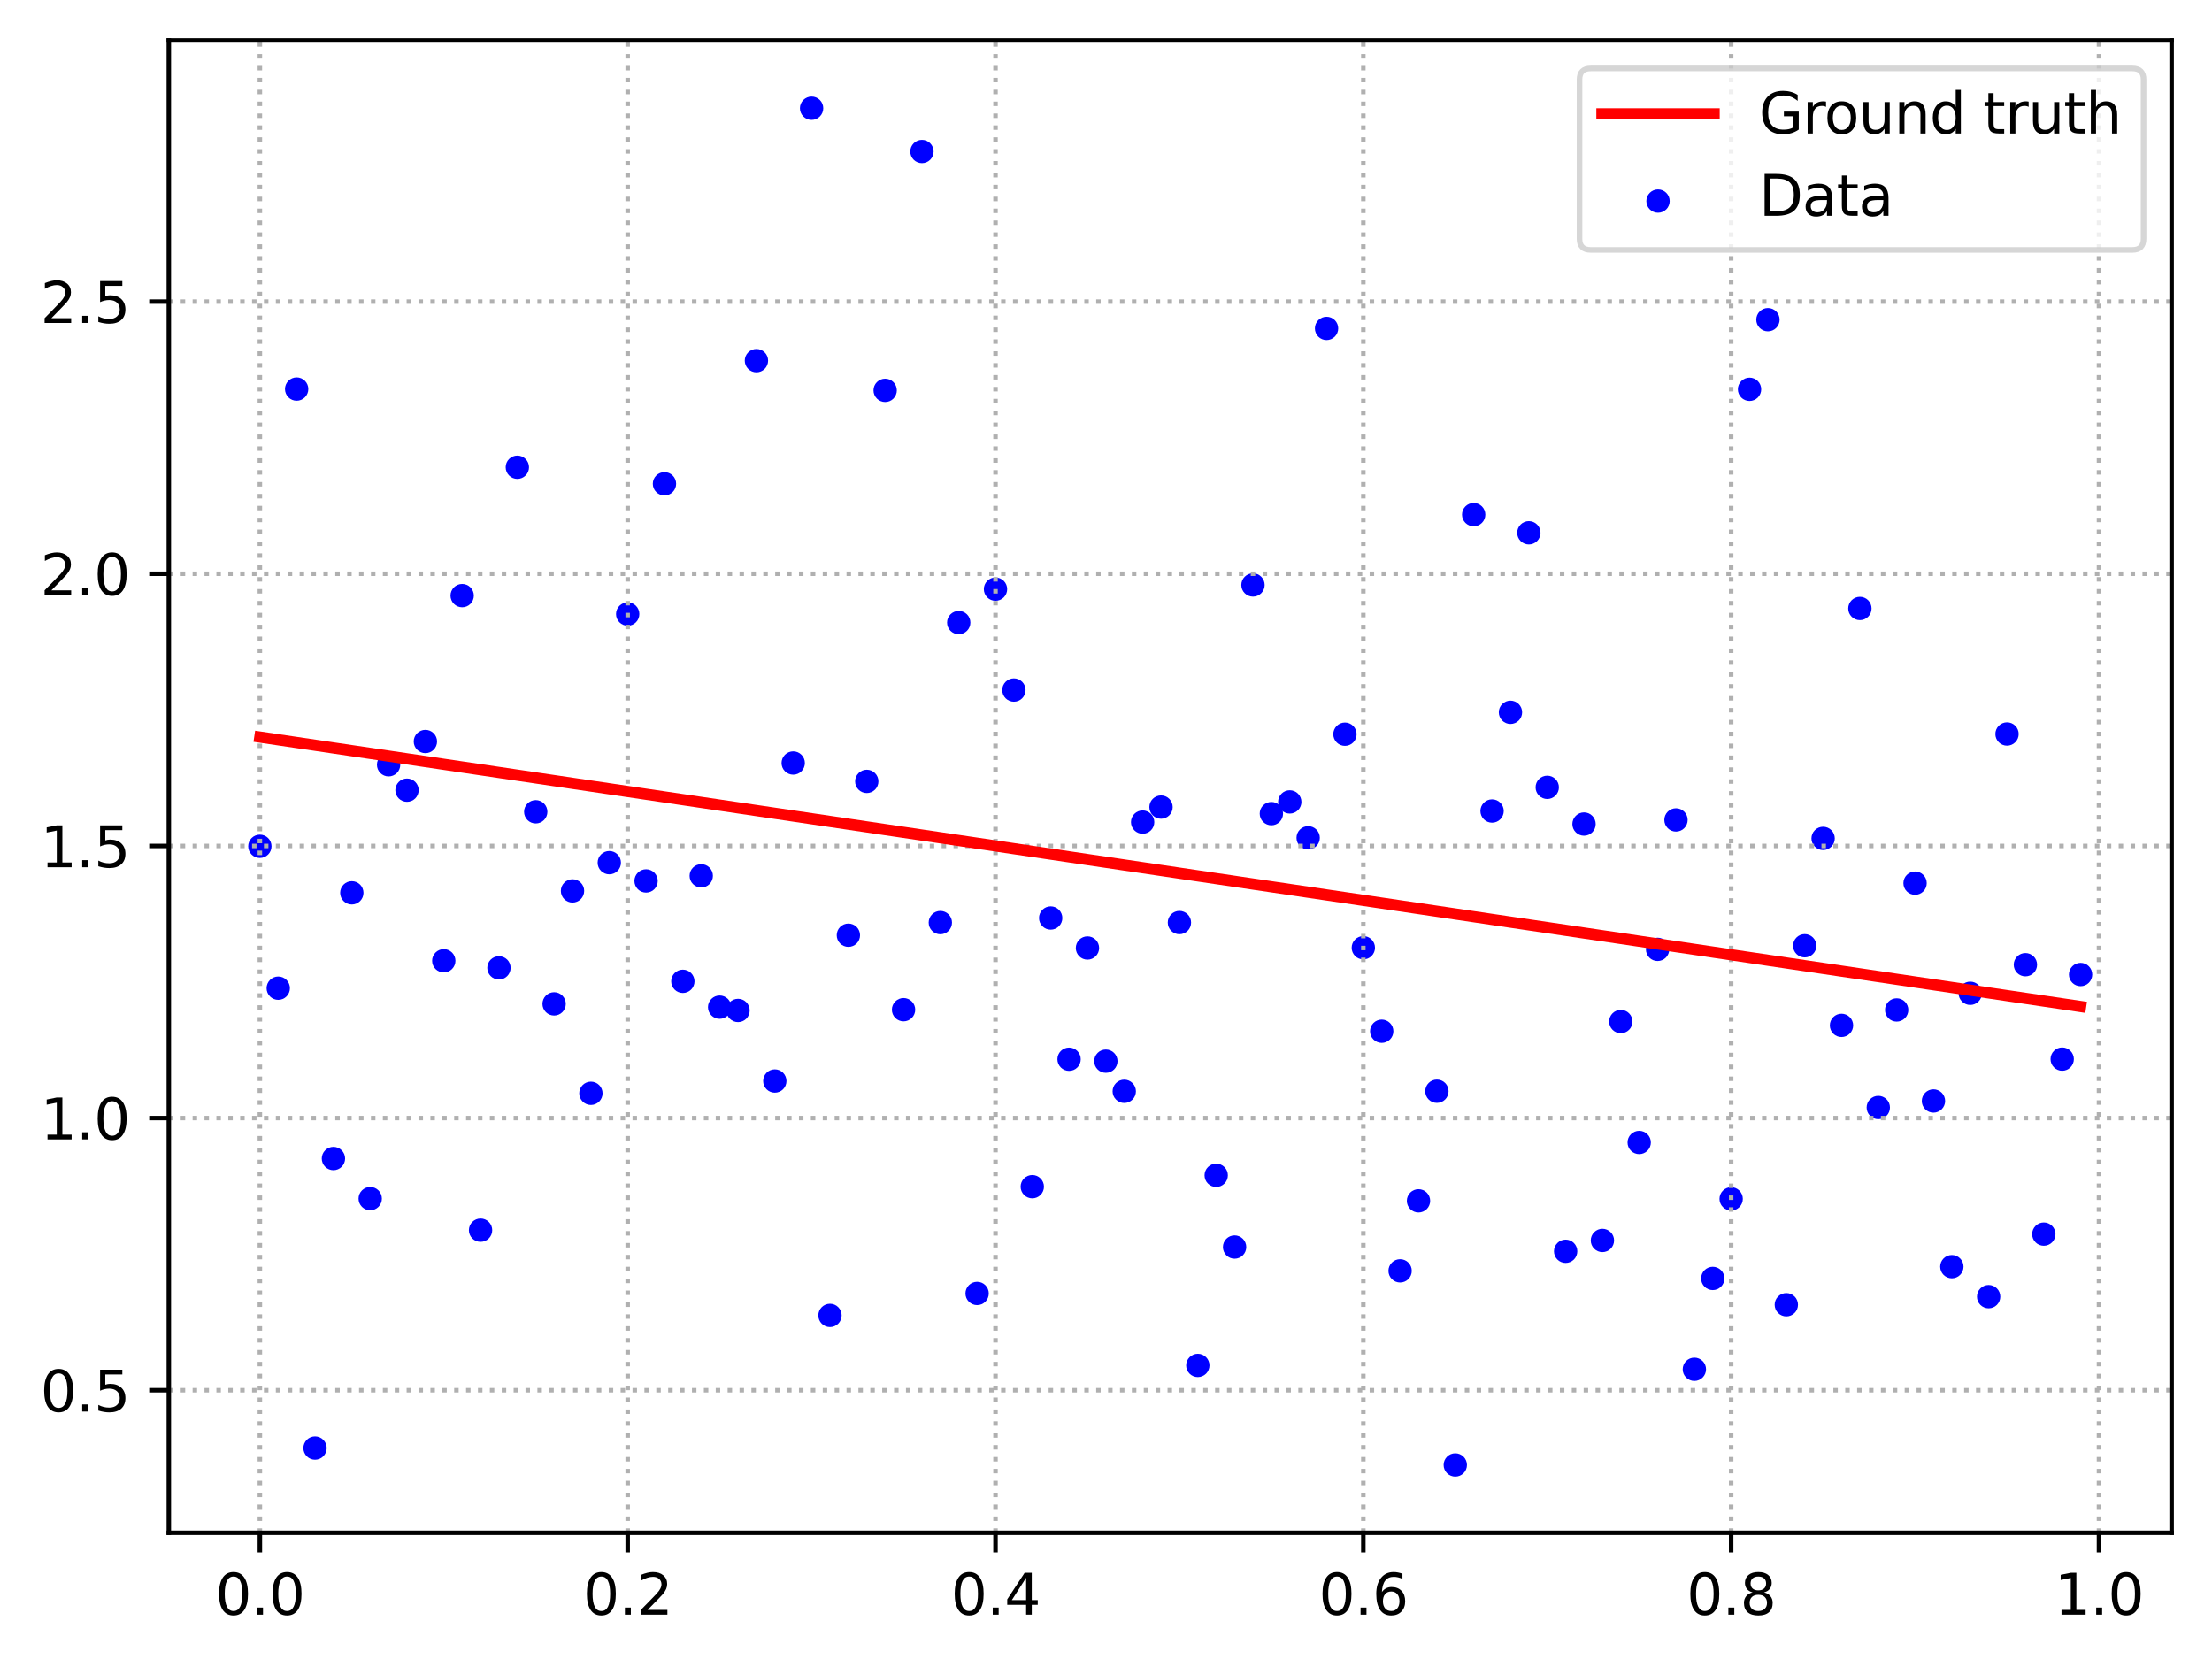 <?xml version="1.0" encoding="utf-8" standalone="no"?>
<!DOCTYPE svg PUBLIC "-//W3C//DTD SVG 1.1//EN"
  "http://www.w3.org/Graphics/SVG/1.1/DTD/svg11.dtd">
<svg xmlns:xlink="http://www.w3.org/1999/xlink" width="394.423pt" height="297.19pt" viewBox="0 0 394.423 297.19" xmlns="http://www.w3.org/2000/svg" version="1.1">
 <defs>
  <style type="text/css">*{stroke-linejoin: round; stroke-linecap: butt}</style>
 </defs>
 <g id="figure_1">
  <g id="patch_1">
   <path d="M 0 297.19 
L 394.423 297.19 
L 394.423 0 
L 0 0 
z
" style="fill: #ffffff"/>
  </g>
  <g id="axes_1">
   <g id="patch_2">
    <path d="M 30.103 273.312 
L 387.223 273.312 
L 387.223 7.2 
L 30.103 7.2 
z
" style="fill: #ffffff"/>
   </g>
   <g id="PathCollection_1">
    <defs>
     <path id="m774c3d6919" d="M 0 1.581 
C 0.419 1.581 0.822 1.415 1.118 1.118 
C 1.415 0.822 1.581 0.419 1.581 0 
C 1.581 -0.419 1.415 -0.822 1.118 -1.118 
C 0.822 -1.415 0.419 -1.581 0 -1.581 
C -0.419 -1.581 -0.822 -1.415 -1.118 -1.118 
C -1.415 -0.822 -1.581 -0.419 -1.581 0 
C -1.581 0.419 -1.415 0.822 -1.118 1.118 
C -0.822 1.415 -0.419 1.581 0 1.581 
z
" style="stroke: #0000ff"/>
    </defs>
    <g clip-path="url(#p662c03f6b7)">
     <use xlink:href="#m774c3d6919" x="46.336" y="150.899" style="fill: #0000ff; stroke: #0000ff"/>
     <use xlink:href="#m774c3d6919" x="49.615" y="176.2" style="fill: #0000ff; stroke: #0000ff"/>
     <use xlink:href="#m774c3d6919" x="52.895" y="69.373" style="fill: #0000ff; stroke: #0000ff"/>
     <use xlink:href="#m774c3d6919" x="56.174" y="258.2" style="fill: #0000ff; stroke: #0000ff"/>
     <use xlink:href="#m774c3d6919" x="59.453" y="206.574" style="fill: #0000ff; stroke: #0000ff"/>
     <use xlink:href="#m774c3d6919" x="62.733" y="159.196" style="fill: #0000ff; stroke: #0000ff"/>
     <use xlink:href="#m774c3d6919" x="66.012" y="213.722" style="fill: #0000ff; stroke: #0000ff"/>
     <use xlink:href="#m774c3d6919" x="69.291" y="136.36" style="fill: #0000ff; stroke: #0000ff"/>
     <use xlink:href="#m774c3d6919" x="72.571" y="140.892" style="fill: #0000ff; stroke: #0000ff"/>
     <use xlink:href="#m774c3d6919" x="75.85" y="132.215" style="fill: #0000ff; stroke: #0000ff"/>
     <use xlink:href="#m774c3d6919" x="79.129" y="171.313" style="fill: #0000ff; stroke: #0000ff"/>
     <use xlink:href="#m774c3d6919" x="82.409" y="106.206" style="fill: #0000ff; stroke: #0000ff"/>
     <use xlink:href="#m774c3d6919" x="85.688" y="219.348" style="fill: #0000ff; stroke: #0000ff"/>
     <use xlink:href="#m774c3d6919" x="88.967" y="172.576" style="fill: #0000ff; stroke: #0000ff"/>
     <use xlink:href="#m774c3d6919" x="92.247" y="83.314" style="fill: #0000ff; stroke: #0000ff"/>
     <use xlink:href="#m774c3d6919" x="95.526" y="144.745" style="fill: #0000ff; stroke: #0000ff"/>
     <use xlink:href="#m774c3d6919" x="98.805" y="178.997" style="fill: #0000ff; stroke: #0000ff"/>
     <use xlink:href="#m774c3d6919" x="102.085" y="158.853" style="fill: #0000ff; stroke: #0000ff"/>
     <use xlink:href="#m774c3d6919" x="105.364" y="194.944" style="fill: #0000ff; stroke: #0000ff"/>
     <use xlink:href="#m774c3d6919" x="108.643" y="153.819" style="fill: #0000ff; stroke: #0000ff"/>
     <use xlink:href="#m774c3d6919" x="111.923" y="109.491" style="fill: #0000ff; stroke: #0000ff"/>
     <use xlink:href="#m774c3d6919" x="115.202" y="157.076" style="fill: #0000ff; stroke: #0000ff"/>
     <use xlink:href="#m774c3d6919" x="118.481" y="86.264" style="fill: #0000ff; stroke: #0000ff"/>
     <use xlink:href="#m774c3d6919" x="121.761" y="174.975" style="fill: #0000ff; stroke: #0000ff"/>
     <use xlink:href="#m774c3d6919" x="125.04" y="156.165" style="fill: #0000ff; stroke: #0000ff"/>
     <use xlink:href="#m774c3d6919" x="128.319" y="179.583" style="fill: #0000ff; stroke: #0000ff"/>
     <use xlink:href="#m774c3d6919" x="131.599" y="180.17" style="fill: #0000ff; stroke: #0000ff"/>
     <use xlink:href="#m774c3d6919" x="134.878" y="64.304" style="fill: #0000ff; stroke: #0000ff"/>
     <use xlink:href="#m774c3d6919" x="138.157" y="192.753" style="fill: #0000ff; stroke: #0000ff"/>
     <use xlink:href="#m774c3d6919" x="141.437" y="136.05" style="fill: #0000ff; stroke: #0000ff"/>
     <use xlink:href="#m774c3d6919" x="144.716" y="19.296" style="fill: #0000ff; stroke: #0000ff"/>
     <use xlink:href="#m774c3d6919" x="147.995" y="234.549" style="fill: #0000ff; stroke: #0000ff"/>
     <use xlink:href="#m774c3d6919" x="151.275" y="166.755" style="fill: #0000ff; stroke: #0000ff"/>
     <use xlink:href="#m774c3d6919" x="154.554" y="139.326" style="fill: #0000ff; stroke: #0000ff"/>
     <use xlink:href="#m774c3d6919" x="157.833" y="69.603" style="fill: #0000ff; stroke: #0000ff"/>
     <use xlink:href="#m774c3d6919" x="161.113" y="180.033" style="fill: #0000ff; stroke: #0000ff"/>
     <use xlink:href="#m774c3d6919" x="164.392" y="27.013" style="fill: #0000ff; stroke: #0000ff"/>
     <use xlink:href="#m774c3d6919" x="167.671" y="164.502" style="fill: #0000ff; stroke: #0000ff"/>
     <use xlink:href="#m774c3d6919" x="170.951" y="111.012" style="fill: #0000ff; stroke: #0000ff"/>
     <use xlink:href="#m774c3d6919" x="174.23" y="230.632" style="fill: #0000ff; stroke: #0000ff"/>
     <use xlink:href="#m774c3d6919" x="177.509" y="105.052" style="fill: #0000ff; stroke: #0000ff"/>
     <use xlink:href="#m774c3d6919" x="180.789" y="123.04" style="fill: #0000ff; stroke: #0000ff"/>
     <use xlink:href="#m774c3d6919" x="184.068" y="211.591" style="fill: #0000ff; stroke: #0000ff"/>
     <use xlink:href="#m774c3d6919" x="187.347" y="163.687" style="fill: #0000ff; stroke: #0000ff"/>
     <use xlink:href="#m774c3d6919" x="190.627" y="188.868" style="fill: #0000ff; stroke: #0000ff"/>
     <use xlink:href="#m774c3d6919" x="193.906" y="169.034" style="fill: #0000ff; stroke: #0000ff"/>
     <use xlink:href="#m774c3d6919" x="197.185" y="189.215" style="fill: #0000ff; stroke: #0000ff"/>
     <use xlink:href="#m774c3d6919" x="200.465" y="194.589" style="fill: #0000ff; stroke: #0000ff"/>
     <use xlink:href="#m774c3d6919" x="203.744" y="146.586" style="fill: #0000ff; stroke: #0000ff"/>
     <use xlink:href="#m774c3d6919" x="207.023" y="143.907" style="fill: #0000ff; stroke: #0000ff"/>
     <use xlink:href="#m774c3d6919" x="210.303" y="164.496" style="fill: #0000ff; stroke: #0000ff"/>
     <use xlink:href="#m774c3d6919" x="213.582" y="243.464" style="fill: #0000ff; stroke: #0000ff"/>
     <use xlink:href="#m774c3d6919" x="216.861" y="209.565" style="fill: #0000ff; stroke: #0000ff"/>
     <use xlink:href="#m774c3d6919" x="220.141" y="222.354" style="fill: #0000ff; stroke: #0000ff"/>
     <use xlink:href="#m774c3d6919" x="223.42" y="104.307" style="fill: #0000ff; stroke: #0000ff"/>
     <use xlink:href="#m774c3d6919" x="226.699" y="145.076" style="fill: #0000ff; stroke: #0000ff"/>
     <use xlink:href="#m774c3d6919" x="229.979" y="142.986" style="fill: #0000ff; stroke: #0000ff"/>
     <use xlink:href="#m774c3d6919" x="233.258" y="149.386" style="fill: #0000ff; stroke: #0000ff"/>
     <use xlink:href="#m774c3d6919" x="236.538" y="58.557" style="fill: #0000ff; stroke: #0000ff"/>
     <use xlink:href="#m774c3d6919" x="239.817" y="130.913" style="fill: #0000ff; stroke: #0000ff"/>
     <use xlink:href="#m774c3d6919" x="243.096" y="168.986" style="fill: #0000ff; stroke: #0000ff"/>
     <use xlink:href="#m774c3d6919" x="246.376" y="183.877" style="fill: #0000ff; stroke: #0000ff"/>
     <use xlink:href="#m774c3d6919" x="249.655" y="226.601" style="fill: #0000ff; stroke: #0000ff"/>
     <use xlink:href="#m774c3d6919" x="252.934" y="214.117" style="fill: #0000ff; stroke: #0000ff"/>
     <use xlink:href="#m774c3d6919" x="256.214" y="194.574" style="fill: #0000ff; stroke: #0000ff"/>
     <use xlink:href="#m774c3d6919" x="259.493" y="261.216" style="fill: #0000ff; stroke: #0000ff"/>
     <use xlink:href="#m774c3d6919" x="262.772" y="91.764" style="fill: #0000ff; stroke: #0000ff"/>
     <use xlink:href="#m774c3d6919" x="266.052" y="144.607" style="fill: #0000ff; stroke: #0000ff"/>
     <use xlink:href="#m774c3d6919" x="269.331" y="127.009" style="fill: #0000ff; stroke: #0000ff"/>
     <use xlink:href="#m774c3d6919" x="272.61" y="95.004" style="fill: #0000ff; stroke: #0000ff"/>
     <use xlink:href="#m774c3d6919" x="275.89" y="140.386" style="fill: #0000ff; stroke: #0000ff"/>
     <use xlink:href="#m774c3d6919" x="279.169" y="223.11" style="fill: #0000ff; stroke: #0000ff"/>
     <use xlink:href="#m774c3d6919" x="282.448" y="146.933" style="fill: #0000ff; stroke: #0000ff"/>
     <use xlink:href="#m774c3d6919" x="285.728" y="221.179" style="fill: #0000ff; stroke: #0000ff"/>
     <use xlink:href="#m774c3d6919" x="289.007" y="182.149" style="fill: #0000ff; stroke: #0000ff"/>
     <use xlink:href="#m774c3d6919" x="292.286" y="203.709" style="fill: #0000ff; stroke: #0000ff"/>
     <use xlink:href="#m774c3d6919" x="295.566" y="169.277" style="fill: #0000ff; stroke: #0000ff"/>
     <use xlink:href="#m774c3d6919" x="298.845" y="146.198" style="fill: #0000ff; stroke: #0000ff"/>
     <use xlink:href="#m774c3d6919" x="302.124" y="244.154" style="fill: #0000ff; stroke: #0000ff"/>
     <use xlink:href="#m774c3d6919" x="305.404" y="227.955" style="fill: #0000ff; stroke: #0000ff"/>
     <use xlink:href="#m774c3d6919" x="308.683" y="213.764" style="fill: #0000ff; stroke: #0000ff"/>
     <use xlink:href="#m774c3d6919" x="311.962" y="69.416" style="fill: #0000ff; stroke: #0000ff"/>
     <use xlink:href="#m774c3d6919" x="315.242" y="57.002" style="fill: #0000ff; stroke: #0000ff"/>
     <use xlink:href="#m774c3d6919" x="318.521" y="232.643" style="fill: #0000ff; stroke: #0000ff"/>
     <use xlink:href="#m774c3d6919" x="321.8" y="168.633" style="fill: #0000ff; stroke: #0000ff"/>
     <use xlink:href="#m774c3d6919" x="325.08" y="149.492" style="fill: #0000ff; stroke: #0000ff"/>
     <use xlink:href="#m774c3d6919" x="328.359" y="182.832" style="fill: #0000ff; stroke: #0000ff"/>
     <use xlink:href="#m774c3d6919" x="331.638" y="108.498" style="fill: #0000ff; stroke: #0000ff"/>
     <use xlink:href="#m774c3d6919" x="334.918" y="197.477" style="fill: #0000ff; stroke: #0000ff"/>
     <use xlink:href="#m774c3d6919" x="338.197" y="180.08" style="fill: #0000ff; stroke: #0000ff"/>
     <use xlink:href="#m774c3d6919" x="341.476" y="157.471" style="fill: #0000ff; stroke: #0000ff"/>
     <use xlink:href="#m774c3d6919" x="344.756" y="196.312" style="fill: #0000ff; stroke: #0000ff"/>
     <use xlink:href="#m774c3d6919" x="348.035" y="225.854" style="fill: #0000ff; stroke: #0000ff"/>
     <use xlink:href="#m774c3d6919" x="351.314" y="177.109" style="fill: #0000ff; stroke: #0000ff"/>
     <use xlink:href="#m774c3d6919" x="354.594" y="231.203" style="fill: #0000ff; stroke: #0000ff"/>
     <use xlink:href="#m774c3d6919" x="357.873" y="130.878" style="fill: #0000ff; stroke: #0000ff"/>
     <use xlink:href="#m774c3d6919" x="361.152" y="172.014" style="fill: #0000ff; stroke: #0000ff"/>
     <use xlink:href="#m774c3d6919" x="364.432" y="220.051" style="fill: #0000ff; stroke: #0000ff"/>
     <use xlink:href="#m774c3d6919" x="367.711" y="188.846" style="fill: #0000ff; stroke: #0000ff"/>
     <use xlink:href="#m774c3d6919" x="370.99" y="173.764" style="fill: #0000ff; stroke: #0000ff"/>
    </g>
   </g>
   <g id="matplotlib.axis_1">
    <g id="xtick_1">
     <g id="line2d_1">
      <path d="M 46.336 273.312 
L 46.336 7.2 
" clip-path="url(#p662c03f6b7)" style="fill: none; stroke-dasharray: 0.8,1.32; stroke-dashoffset: 0; stroke: #b0b0b0; stroke-width: 0.8"/>
     </g>
     <g id="line2d_2">
      <defs>
       <path id="m4c0027fa9c" d="M 0 0 
L 0 3.5 
" style="stroke: #000000; stroke-width: 0.8"/>
      </defs>
      <g>
       <use xlink:href="#m4c0027fa9c" x="46.336" y="273.312" style="stroke: #000000; stroke-width: 0.8"/>
      </g>
     </g>
     <g id="text_1">
      <!-- 0.0 -->
      <g transform="translate(38.384 287.91) scale(0.1 -0.1)">
       <defs>
        <path id="DejaVuSans-30" d="M 2034 4250 
Q 1547 4250 1301 3770 
Q 1056 3291 1056 2328 
Q 1056 1369 1301 889 
Q 1547 409 2034 409 
Q 2525 409 2770 889 
Q 3016 1369 3016 2328 
Q 3016 3291 2770 3770 
Q 2525 4250 2034 4250 
z
M 2034 4750 
Q 2819 4750 3233 4129 
Q 3647 3509 3647 2328 
Q 3647 1150 3233 529 
Q 2819 -91 2034 -91 
Q 1250 -91 836 529 
Q 422 1150 422 2328 
Q 422 3509 836 4129 
Q 1250 4750 2034 4750 
z
" transform="scale(0.016)"/>
        <path id="DejaVuSans-2e" d="M 684 794 
L 1344 794 
L 1344 0 
L 684 0 
L 684 794 
z
" transform="scale(0.016)"/>
       </defs>
       <use xlink:href="#DejaVuSans-30"/>
       <use xlink:href="#DejaVuSans-2e" x="63.623"/>
       <use xlink:href="#DejaVuSans-30" x="95.41"/>
      </g>
     </g>
    </g>
    <g id="xtick_2">
     <g id="line2d_3">
      <path d="M 111.923 273.312 
L 111.923 7.2 
" clip-path="url(#p662c03f6b7)" style="fill: none; stroke-dasharray: 0.8,1.32; stroke-dashoffset: 0; stroke: #b0b0b0; stroke-width: 0.8"/>
     </g>
     <g id="line2d_4">
      <g>
       <use xlink:href="#m4c0027fa9c" x="111.923" y="273.312" style="stroke: #000000; stroke-width: 0.8"/>
      </g>
     </g>
     <g id="text_2">
      <!-- 0.2 -->
      <g transform="translate(103.971 287.91) scale(0.1 -0.1)">
       <defs>
        <path id="DejaVuSans-32" d="M 1228 531 
L 3431 531 
L 3431 0 
L 469 0 
L 469 531 
Q 828 903 1448 1529 
Q 2069 2156 2228 2338 
Q 2531 2678 2651 2914 
Q 2772 3150 2772 3378 
Q 2772 3750 2511 3984 
Q 2250 4219 1831 4219 
Q 1534 4219 1204 4116 
Q 875 4013 500 3803 
L 500 4441 
Q 881 4594 1212 4672 
Q 1544 4750 1819 4750 
Q 2544 4750 2975 4387 
Q 3406 4025 3406 3419 
Q 3406 3131 3298 2873 
Q 3191 2616 2906 2266 
Q 2828 2175 2409 1742 
Q 1991 1309 1228 531 
z
" transform="scale(0.016)"/>
       </defs>
       <use xlink:href="#DejaVuSans-30"/>
       <use xlink:href="#DejaVuSans-2e" x="63.623"/>
       <use xlink:href="#DejaVuSans-32" x="95.41"/>
      </g>
     </g>
    </g>
    <g id="xtick_3">
     <g id="line2d_5">
      <path d="M 177.509 273.312 
L 177.509 7.2 
" clip-path="url(#p662c03f6b7)" style="fill: none; stroke-dasharray: 0.8,1.32; stroke-dashoffset: 0; stroke: #b0b0b0; stroke-width: 0.8"/>
     </g>
     <g id="line2d_6">
      <g>
       <use xlink:href="#m4c0027fa9c" x="177.509" y="273.312" style="stroke: #000000; stroke-width: 0.8"/>
      </g>
     </g>
     <g id="text_3">
      <!-- 0.4 -->
      <g transform="translate(169.558 287.91) scale(0.1 -0.1)">
       <defs>
        <path id="DejaVuSans-34" d="M 2419 4116 
L 825 1625 
L 2419 1625 
L 2419 4116 
z
M 2253 4666 
L 3047 4666 
L 3047 1625 
L 3713 1625 
L 3713 1100 
L 3047 1100 
L 3047 0 
L 2419 0 
L 2419 1100 
L 313 1100 
L 313 1709 
L 2253 4666 
z
" transform="scale(0.016)"/>
       </defs>
       <use xlink:href="#DejaVuSans-30"/>
       <use xlink:href="#DejaVuSans-2e" x="63.623"/>
       <use xlink:href="#DejaVuSans-34" x="95.41"/>
      </g>
     </g>
    </g>
    <g id="xtick_4">
     <g id="line2d_7">
      <path d="M 243.096 273.312 
L 243.096 7.2 
" clip-path="url(#p662c03f6b7)" style="fill: none; stroke-dasharray: 0.8,1.32; stroke-dashoffset: 0; stroke: #b0b0b0; stroke-width: 0.8"/>
     </g>
     <g id="line2d_8">
      <g>
       <use xlink:href="#m4c0027fa9c" x="243.096" y="273.312" style="stroke: #000000; stroke-width: 0.8"/>
      </g>
     </g>
     <g id="text_4">
      <!-- 0.6 -->
      <g transform="translate(235.145 287.91) scale(0.1 -0.1)">
       <defs>
        <path id="DejaVuSans-36" d="M 2113 2584 
Q 1688 2584 1439 2293 
Q 1191 2003 1191 1497 
Q 1191 994 1439 701 
Q 1688 409 2113 409 
Q 2538 409 2786 701 
Q 3034 994 3034 1497 
Q 3034 2003 2786 2293 
Q 2538 2584 2113 2584 
z
M 3366 4563 
L 3366 3988 
Q 3128 4100 2886 4159 
Q 2644 4219 2406 4219 
Q 1781 4219 1451 3797 
Q 1122 3375 1075 2522 
Q 1259 2794 1537 2939 
Q 1816 3084 2150 3084 
Q 2853 3084 3261 2657 
Q 3669 2231 3669 1497 
Q 3669 778 3244 343 
Q 2819 -91 2113 -91 
Q 1303 -91 875 529 
Q 447 1150 447 2328 
Q 447 3434 972 4092 
Q 1497 4750 2381 4750 
Q 2619 4750 2861 4703 
Q 3103 4656 3366 4563 
z
" transform="scale(0.016)"/>
       </defs>
       <use xlink:href="#DejaVuSans-30"/>
       <use xlink:href="#DejaVuSans-2e" x="63.623"/>
       <use xlink:href="#DejaVuSans-36" x="95.41"/>
      </g>
     </g>
    </g>
    <g id="xtick_5">
     <g id="line2d_9">
      <path d="M 308.683 273.312 
L 308.683 7.2 
" clip-path="url(#p662c03f6b7)" style="fill: none; stroke-dasharray: 0.8,1.32; stroke-dashoffset: 0; stroke: #b0b0b0; stroke-width: 0.8"/>
     </g>
     <g id="line2d_10">
      <g>
       <use xlink:href="#m4c0027fa9c" x="308.683" y="273.312" style="stroke: #000000; stroke-width: 0.8"/>
      </g>
     </g>
     <g id="text_5">
      <!-- 0.8 -->
      <g transform="translate(300.731 287.91) scale(0.1 -0.1)">
       <defs>
        <path id="DejaVuSans-38" d="M 2034 2216 
Q 1584 2216 1326 1975 
Q 1069 1734 1069 1313 
Q 1069 891 1326 650 
Q 1584 409 2034 409 
Q 2484 409 2743 651 
Q 3003 894 3003 1313 
Q 3003 1734 2745 1975 
Q 2488 2216 2034 2216 
z
M 1403 2484 
Q 997 2584 770 2862 
Q 544 3141 544 3541 
Q 544 4100 942 4425 
Q 1341 4750 2034 4750 
Q 2731 4750 3128 4425 
Q 3525 4100 3525 3541 
Q 3525 3141 3298 2862 
Q 3072 2584 2669 2484 
Q 3125 2378 3379 2068 
Q 3634 1759 3634 1313 
Q 3634 634 3220 271 
Q 2806 -91 2034 -91 
Q 1263 -91 848 271 
Q 434 634 434 1313 
Q 434 1759 690 2068 
Q 947 2378 1403 2484 
z
M 1172 3481 
Q 1172 3119 1398 2916 
Q 1625 2713 2034 2713 
Q 2441 2713 2670 2916 
Q 2900 3119 2900 3481 
Q 2900 3844 2670 4047 
Q 2441 4250 2034 4250 
Q 1625 4250 1398 4047 
Q 1172 3844 1172 3481 
z
" transform="scale(0.016)"/>
       </defs>
       <use xlink:href="#DejaVuSans-30"/>
       <use xlink:href="#DejaVuSans-2e" x="63.623"/>
       <use xlink:href="#DejaVuSans-38" x="95.41"/>
      </g>
     </g>
    </g>
    <g id="xtick_6">
     <g id="line2d_11">
      <path d="M 374.27 273.312 
L 374.27 7.2 
" clip-path="url(#p662c03f6b7)" style="fill: none; stroke-dasharray: 0.8,1.32; stroke-dashoffset: 0; stroke: #b0b0b0; stroke-width: 0.8"/>
     </g>
     <g id="line2d_12">
      <g>
       <use xlink:href="#m4c0027fa9c" x="374.27" y="273.312" style="stroke: #000000; stroke-width: 0.8"/>
      </g>
     </g>
     <g id="text_6">
      <!-- 1.0 -->
      <g transform="translate(366.318 287.91) scale(0.1 -0.1)">
       <defs>
        <path id="DejaVuSans-31" d="M 794 531 
L 1825 531 
L 1825 4091 
L 703 3866 
L 703 4441 
L 1819 4666 
L 2450 4666 
L 2450 531 
L 3481 531 
L 3481 0 
L 794 0 
L 794 531 
z
" transform="scale(0.016)"/>
       </defs>
       <use xlink:href="#DejaVuSans-31"/>
       <use xlink:href="#DejaVuSans-2e" x="63.623"/>
       <use xlink:href="#DejaVuSans-30" x="95.41"/>
      </g>
     </g>
    </g>
   </g>
   <g id="matplotlib.axis_2">
    <g id="ytick_1">
     <g id="line2d_13">
      <path d="M 30.103 247.889 
L 387.223 247.889 
" clip-path="url(#p662c03f6b7)" style="fill: none; stroke-dasharray: 0.8,1.32; stroke-dashoffset: 0; stroke: #b0b0b0; stroke-width: 0.8"/>
     </g>
     <g id="line2d_14">
      <defs>
       <path id="m1cd07e7530" d="M 0 0 
L -3.5 0 
" style="stroke: #000000; stroke-width: 0.8"/>
      </defs>
      <g>
       <use xlink:href="#m1cd07e7530" x="30.103" y="247.889" style="stroke: #000000; stroke-width: 0.8"/>
      </g>
     </g>
     <g id="text_7">
      <!-- 0.5 -->
      <g transform="translate(7.2 251.688) scale(0.1 -0.1)">
       <defs>
        <path id="DejaVuSans-35" d="M 691 4666 
L 3169 4666 
L 3169 4134 
L 1269 4134 
L 1269 2991 
Q 1406 3038 1543 3061 
Q 1681 3084 1819 3084 
Q 2600 3084 3056 2656 
Q 3513 2228 3513 1497 
Q 3513 744 3044 326 
Q 2575 -91 1722 -91 
Q 1428 -91 1123 -41 
Q 819 9 494 109 
L 494 744 
Q 775 591 1075 516 
Q 1375 441 1709 441 
Q 2250 441 2565 725 
Q 2881 1009 2881 1497 
Q 2881 1984 2565 2268 
Q 2250 2553 1709 2553 
Q 1456 2553 1204 2497 
Q 953 2441 691 2322 
L 691 4666 
z
" transform="scale(0.016)"/>
       </defs>
       <use xlink:href="#DejaVuSans-30"/>
       <use xlink:href="#DejaVuSans-2e" x="63.623"/>
       <use xlink:href="#DejaVuSans-35" x="95.41"/>
      </g>
     </g>
    </g>
    <g id="ytick_2">
     <g id="line2d_15">
      <path d="M 30.103 199.362 
L 387.223 199.362 
" clip-path="url(#p662c03f6b7)" style="fill: none; stroke-dasharray: 0.8,1.32; stroke-dashoffset: 0; stroke: #b0b0b0; stroke-width: 0.8"/>
     </g>
     <g id="line2d_16">
      <g>
       <use xlink:href="#m1cd07e7530" x="30.103" y="199.362" style="stroke: #000000; stroke-width: 0.8"/>
      </g>
     </g>
     <g id="text_8">
      <!-- 1.0 -->
      <g transform="translate(7.2 203.161) scale(0.1 -0.1)">
       <use xlink:href="#DejaVuSans-31"/>
       <use xlink:href="#DejaVuSans-2e" x="63.623"/>
       <use xlink:href="#DejaVuSans-30" x="95.41"/>
      </g>
     </g>
    </g>
    <g id="ytick_3">
     <g id="line2d_17">
      <path d="M 30.103 150.835 
L 387.223 150.835 
" clip-path="url(#p662c03f6b7)" style="fill: none; stroke-dasharray: 0.8,1.32; stroke-dashoffset: 0; stroke: #b0b0b0; stroke-width: 0.8"/>
     </g>
     <g id="line2d_18">
      <g>
       <use xlink:href="#m1cd07e7530" x="30.103" y="150.835" style="stroke: #000000; stroke-width: 0.8"/>
      </g>
     </g>
     <g id="text_9">
      <!-- 1.5 -->
      <g transform="translate(7.2 154.635) scale(0.1 -0.1)">
       <use xlink:href="#DejaVuSans-31"/>
       <use xlink:href="#DejaVuSans-2e" x="63.623"/>
       <use xlink:href="#DejaVuSans-35" x="95.41"/>
      </g>
     </g>
    </g>
    <g id="ytick_4">
     <g id="line2d_19">
      <path d="M 30.103 102.308 
L 387.223 102.308 
" clip-path="url(#p662c03f6b7)" style="fill: none; stroke-dasharray: 0.8,1.32; stroke-dashoffset: 0; stroke: #b0b0b0; stroke-width: 0.8"/>
     </g>
     <g id="line2d_20">
      <g>
       <use xlink:href="#m1cd07e7530" x="30.103" y="102.308" style="stroke: #000000; stroke-width: 0.8"/>
      </g>
     </g>
     <g id="text_10">
      <!-- 2.0 -->
      <g transform="translate(7.2 106.108) scale(0.1 -0.1)">
       <use xlink:href="#DejaVuSans-32"/>
       <use xlink:href="#DejaVuSans-2e" x="63.623"/>
       <use xlink:href="#DejaVuSans-30" x="95.41"/>
      </g>
     </g>
    </g>
    <g id="ytick_5">
     <g id="line2d_21">
      <path d="M 30.103 53.781 
L 387.223 53.781 
" clip-path="url(#p662c03f6b7)" style="fill: none; stroke-dasharray: 0.8,1.32; stroke-dashoffset: 0; stroke: #b0b0b0; stroke-width: 0.8"/>
     </g>
     <g id="line2d_22">
      <g>
       <use xlink:href="#m1cd07e7530" x="30.103" y="53.781" style="stroke: #000000; stroke-width: 0.8"/>
      </g>
     </g>
     <g id="text_11">
      <!-- 2.5 -->
      <g transform="translate(7.2 57.581) scale(0.1 -0.1)">
       <use xlink:href="#DejaVuSans-32"/>
       <use xlink:href="#DejaVuSans-2e" x="63.623"/>
       <use xlink:href="#DejaVuSans-35" x="95.41"/>
      </g>
     </g>
    </g>
   </g>
   <g id="line2d_23">
    <path d="M 46.336 131.425 
L 49.615 131.91 
L 52.895 132.395 
L 56.174 132.88 
L 59.453 133.366 
L 62.733 133.851 
L 66.012 134.336 
L 69.291 134.821 
L 72.571 135.307 
L 75.85 135.792 
L 79.129 136.277 
L 82.409 136.762 
L 85.688 137.248 
L 88.967 137.733 
L 92.247 138.218 
L 95.526 138.704 
L 98.805 139.189 
L 102.085 139.674 
L 105.364 140.159 
L 108.643 140.645 
L 111.923 141.13 
L 115.202 141.615 
L 118.481 142.1 
L 121.761 142.586 
L 125.04 143.071 
L 128.319 143.556 
L 131.599 144.042 
L 134.878 144.527 
L 138.157 145.012 
L 141.437 145.497 
L 144.716 145.983 
L 147.995 146.468 
L 151.275 146.953 
L 154.554 147.438 
L 157.833 147.924 
L 161.113 148.409 
L 164.392 148.894 
L 167.671 149.38 
L 170.951 149.865 
L 174.23 150.35 
L 177.509 150.835 
L 180.789 151.321 
L 184.068 151.806 
L 187.347 152.291 
L 190.627 152.776 
L 193.906 153.262 
L 197.185 153.747 
L 200.465 154.232 
L 203.744 154.717 
L 207.023 155.203 
L 210.303 155.688 
L 213.582 156.173 
L 216.861 156.659 
L 220.141 157.144 
L 223.42 157.629 
L 226.699 158.114 
L 229.979 158.6 
L 233.258 159.085 
L 236.538 159.57 
L 239.817 160.055 
L 243.096 160.541 
L 246.376 161.026 
L 249.655 161.511 
L 252.934 161.997 
L 256.214 162.482 
L 259.493 162.967 
L 262.772 163.452 
L 266.052 163.938 
L 269.331 164.423 
L 272.61 164.908 
L 275.89 165.393 
L 279.169 165.879 
L 282.448 166.364 
L 285.728 166.849 
L 289.007 167.334 
L 292.286 167.82 
L 295.566 168.305 
L 298.845 168.79 
L 302.124 169.276 
L 305.404 169.761 
L 308.683 170.246 
L 311.962 170.731 
L 315.242 171.217 
L 318.521 171.702 
L 321.8 172.187 
L 325.08 172.672 
L 328.359 173.158 
L 331.638 173.643 
L 334.918 174.128 
L 338.197 174.614 
L 341.476 175.099 
L 344.756 175.584 
L 348.035 176.069 
L 351.314 176.555 
L 354.594 177.04 
L 357.873 177.525 
L 361.152 178.01 
L 364.432 178.496 
L 367.711 178.981 
L 370.99 179.466 
" clip-path="url(#p662c03f6b7)" style="fill: none; stroke: #ff0000; stroke-width: 2; stroke-linecap: square"/>
   </g>
   <g id="patch_3">
    <path d="M 30.103 273.312 
L 30.103 7.2 
" style="fill: none; stroke: #000000; stroke-width: 0.8; stroke-linejoin: miter; stroke-linecap: square"/>
   </g>
   <g id="patch_4">
    <path d="M 387.223 273.312 
L 387.223 7.2 
" style="fill: none; stroke: #000000; stroke-width: 0.8; stroke-linejoin: miter; stroke-linecap: square"/>
   </g>
   <g id="patch_5">
    <path d="M 30.103 273.312 
L 387.223 273.312 
" style="fill: none; stroke: #000000; stroke-width: 0.8; stroke-linejoin: miter; stroke-linecap: square"/>
   </g>
   <g id="patch_6">
    <path d="M 30.103 7.2 
L 387.223 7.2 
" style="fill: none; stroke: #000000; stroke-width: 0.8; stroke-linejoin: miter; stroke-linecap: square"/>
   </g>
   <g id="legend_1">
    <g id="patch_7">
     <path d="M 283.642 44.556 
L 380.223 44.556 
Q 382.223 44.556 382.223 42.556 
L 382.223 14.2 
Q 382.223 12.2 380.223 12.2 
L 283.642 12.2 
Q 281.642 12.2 281.642 14.2 
L 281.642 42.556 
Q 281.642 44.556 283.642 44.556 
z
" style="fill: #ffffff; opacity: 0.8; stroke: #cccccc; stroke-linejoin: miter"/>
    </g>
    <g id="line2d_24">
     <path d="M 285.642 20.298 
L 295.642 20.298 
L 305.642 20.298 
" style="fill: none; stroke: #ff0000; stroke-width: 2; stroke-linecap: square"/>
    </g>
    <g id="text_12">
     <!-- Ground truth -->
     <g transform="translate(313.642 23.798) scale(0.1 -0.1)">
      <defs>
       <path id="DejaVuSans-47" d="M 3809 666 
L 3809 1919 
L 2778 1919 
L 2778 2438 
L 4434 2438 
L 4434 434 
Q 4069 175 3628 42 
Q 3188 -91 2688 -91 
Q 1594 -91 976 548 
Q 359 1188 359 2328 
Q 359 3472 976 4111 
Q 1594 4750 2688 4750 
Q 3144 4750 3555 4637 
Q 3966 4525 4313 4306 
L 4313 3634 
Q 3963 3931 3569 4081 
Q 3175 4231 2741 4231 
Q 1884 4231 1454 3753 
Q 1025 3275 1025 2328 
Q 1025 1384 1454 906 
Q 1884 428 2741 428 
Q 3075 428 3337 486 
Q 3600 544 3809 666 
z
" transform="scale(0.016)"/>
       <path id="DejaVuSans-72" d="M 2631 2963 
Q 2534 3019 2420 3045 
Q 2306 3072 2169 3072 
Q 1681 3072 1420 2755 
Q 1159 2438 1159 1844 
L 1159 0 
L 581 0 
L 581 3500 
L 1159 3500 
L 1159 2956 
Q 1341 3275 1631 3429 
Q 1922 3584 2338 3584 
Q 2397 3584 2469 3576 
Q 2541 3569 2628 3553 
L 2631 2963 
z
" transform="scale(0.016)"/>
       <path id="DejaVuSans-6f" d="M 1959 3097 
Q 1497 3097 1228 2736 
Q 959 2375 959 1747 
Q 959 1119 1226 758 
Q 1494 397 1959 397 
Q 2419 397 2687 759 
Q 2956 1122 2956 1747 
Q 2956 2369 2687 2733 
Q 2419 3097 1959 3097 
z
M 1959 3584 
Q 2709 3584 3137 3096 
Q 3566 2609 3566 1747 
Q 3566 888 3137 398 
Q 2709 -91 1959 -91 
Q 1206 -91 779 398 
Q 353 888 353 1747 
Q 353 2609 779 3096 
Q 1206 3584 1959 3584 
z
" transform="scale(0.016)"/>
       <path id="DejaVuSans-75" d="M 544 1381 
L 544 3500 
L 1119 3500 
L 1119 1403 
Q 1119 906 1312 657 
Q 1506 409 1894 409 
Q 2359 409 2629 706 
Q 2900 1003 2900 1516 
L 2900 3500 
L 3475 3500 
L 3475 0 
L 2900 0 
L 2900 538 
Q 2691 219 2414 64 
Q 2138 -91 1772 -91 
Q 1169 -91 856 284 
Q 544 659 544 1381 
z
M 1991 3584 
L 1991 3584 
z
" transform="scale(0.016)"/>
       <path id="DejaVuSans-6e" d="M 3513 2113 
L 3513 0 
L 2938 0 
L 2938 2094 
Q 2938 2591 2744 2837 
Q 2550 3084 2163 3084 
Q 1697 3084 1428 2787 
Q 1159 2491 1159 1978 
L 1159 0 
L 581 0 
L 581 3500 
L 1159 3500 
L 1159 2956 
Q 1366 3272 1645 3428 
Q 1925 3584 2291 3584 
Q 2894 3584 3203 3211 
Q 3513 2838 3513 2113 
z
" transform="scale(0.016)"/>
       <path id="DejaVuSans-64" d="M 2906 2969 
L 2906 4863 
L 3481 4863 
L 3481 0 
L 2906 0 
L 2906 525 
Q 2725 213 2448 61 
Q 2172 -91 1784 -91 
Q 1150 -91 751 415 
Q 353 922 353 1747 
Q 353 2572 751 3078 
Q 1150 3584 1784 3584 
Q 2172 3584 2448 3432 
Q 2725 3281 2906 2969 
z
M 947 1747 
Q 947 1113 1208 752 
Q 1469 391 1925 391 
Q 2381 391 2643 752 
Q 2906 1113 2906 1747 
Q 2906 2381 2643 2742 
Q 2381 3103 1925 3103 
Q 1469 3103 1208 2742 
Q 947 2381 947 1747 
z
" transform="scale(0.016)"/>
       <path id="DejaVuSans-20" transform="scale(0.016)"/>
       <path id="DejaVuSans-74" d="M 1172 4494 
L 1172 3500 
L 2356 3500 
L 2356 3053 
L 1172 3053 
L 1172 1153 
Q 1172 725 1289 603 
Q 1406 481 1766 481 
L 2356 481 
L 2356 0 
L 1766 0 
Q 1100 0 847 248 
Q 594 497 594 1153 
L 594 3053 
L 172 3053 
L 172 3500 
L 594 3500 
L 594 4494 
L 1172 4494 
z
" transform="scale(0.016)"/>
       <path id="DejaVuSans-68" d="M 3513 2113 
L 3513 0 
L 2938 0 
L 2938 2094 
Q 2938 2591 2744 2837 
Q 2550 3084 2163 3084 
Q 1697 3084 1428 2787 
Q 1159 2491 1159 1978 
L 1159 0 
L 581 0 
L 581 4863 
L 1159 4863 
L 1159 2956 
Q 1366 3272 1645 3428 
Q 1925 3584 2291 3584 
Q 2894 3584 3203 3211 
Q 3513 2838 3513 2113 
z
" transform="scale(0.016)"/>
      </defs>
      <use xlink:href="#DejaVuSans-47"/>
      <use xlink:href="#DejaVuSans-72" x="77.49"/>
      <use xlink:href="#DejaVuSans-6f" x="116.354"/>
      <use xlink:href="#DejaVuSans-75" x="177.535"/>
      <use xlink:href="#DejaVuSans-6e" x="240.914"/>
      <use xlink:href="#DejaVuSans-64" x="304.293"/>
      <use xlink:href="#DejaVuSans-20" x="367.77"/>
      <use xlink:href="#DejaVuSans-74" x="399.557"/>
      <use xlink:href="#DejaVuSans-72" x="438.766"/>
      <use xlink:href="#DejaVuSans-75" x="479.879"/>
      <use xlink:href="#DejaVuSans-74" x="543.258"/>
      <use xlink:href="#DejaVuSans-68" x="582.467"/>
     </g>
    </g>
    <g id="PathCollection_2">
     <g>
      <use xlink:href="#m774c3d6919" x="295.642" y="35.852" style="fill: #0000ff; stroke: #0000ff"/>
     </g>
    </g>
    <g id="text_13">
     <!-- Data -->
     <g transform="translate(313.642 38.477) scale(0.1 -0.1)">
      <defs>
       <path id="DejaVuSans-44" d="M 1259 4147 
L 1259 519 
L 2022 519 
Q 2988 519 3436 956 
Q 3884 1394 3884 2338 
Q 3884 3275 3436 3711 
Q 2988 4147 2022 4147 
L 1259 4147 
z
M 628 4666 
L 1925 4666 
Q 3281 4666 3915 4102 
Q 4550 3538 4550 2338 
Q 4550 1131 3912 565 
Q 3275 0 1925 0 
L 628 0 
L 628 4666 
z
" transform="scale(0.016)"/>
       <path id="DejaVuSans-61" d="M 2194 1759 
Q 1497 1759 1228 1600 
Q 959 1441 959 1056 
Q 959 750 1161 570 
Q 1363 391 1709 391 
Q 2188 391 2477 730 
Q 2766 1069 2766 1631 
L 2766 1759 
L 2194 1759 
z
M 3341 1997 
L 3341 0 
L 2766 0 
L 2766 531 
Q 2569 213 2275 61 
Q 1981 -91 1556 -91 
Q 1019 -91 701 211 
Q 384 513 384 1019 
Q 384 1609 779 1909 
Q 1175 2209 1959 2209 
L 2766 2209 
L 2766 2266 
Q 2766 2663 2505 2880 
Q 2244 3097 1772 3097 
Q 1472 3097 1187 3025 
Q 903 2953 641 2809 
L 641 3341 
Q 956 3463 1253 3523 
Q 1550 3584 1831 3584 
Q 2591 3584 2966 3190 
Q 3341 2797 3341 1997 
z
" transform="scale(0.016)"/>
      </defs>
      <use xlink:href="#DejaVuSans-44"/>
      <use xlink:href="#DejaVuSans-61" x="77.002"/>
      <use xlink:href="#DejaVuSans-74" x="138.281"/>
      <use xlink:href="#DejaVuSans-61" x="177.49"/>
     </g>
    </g>
   </g>
  </g>
 </g>
 <defs>
  <clipPath id="p662c03f6b7">
   <rect x="30.103" y="7.2" width="357.12" height="266.112"/>
  </clipPath>
 </defs>
</svg>